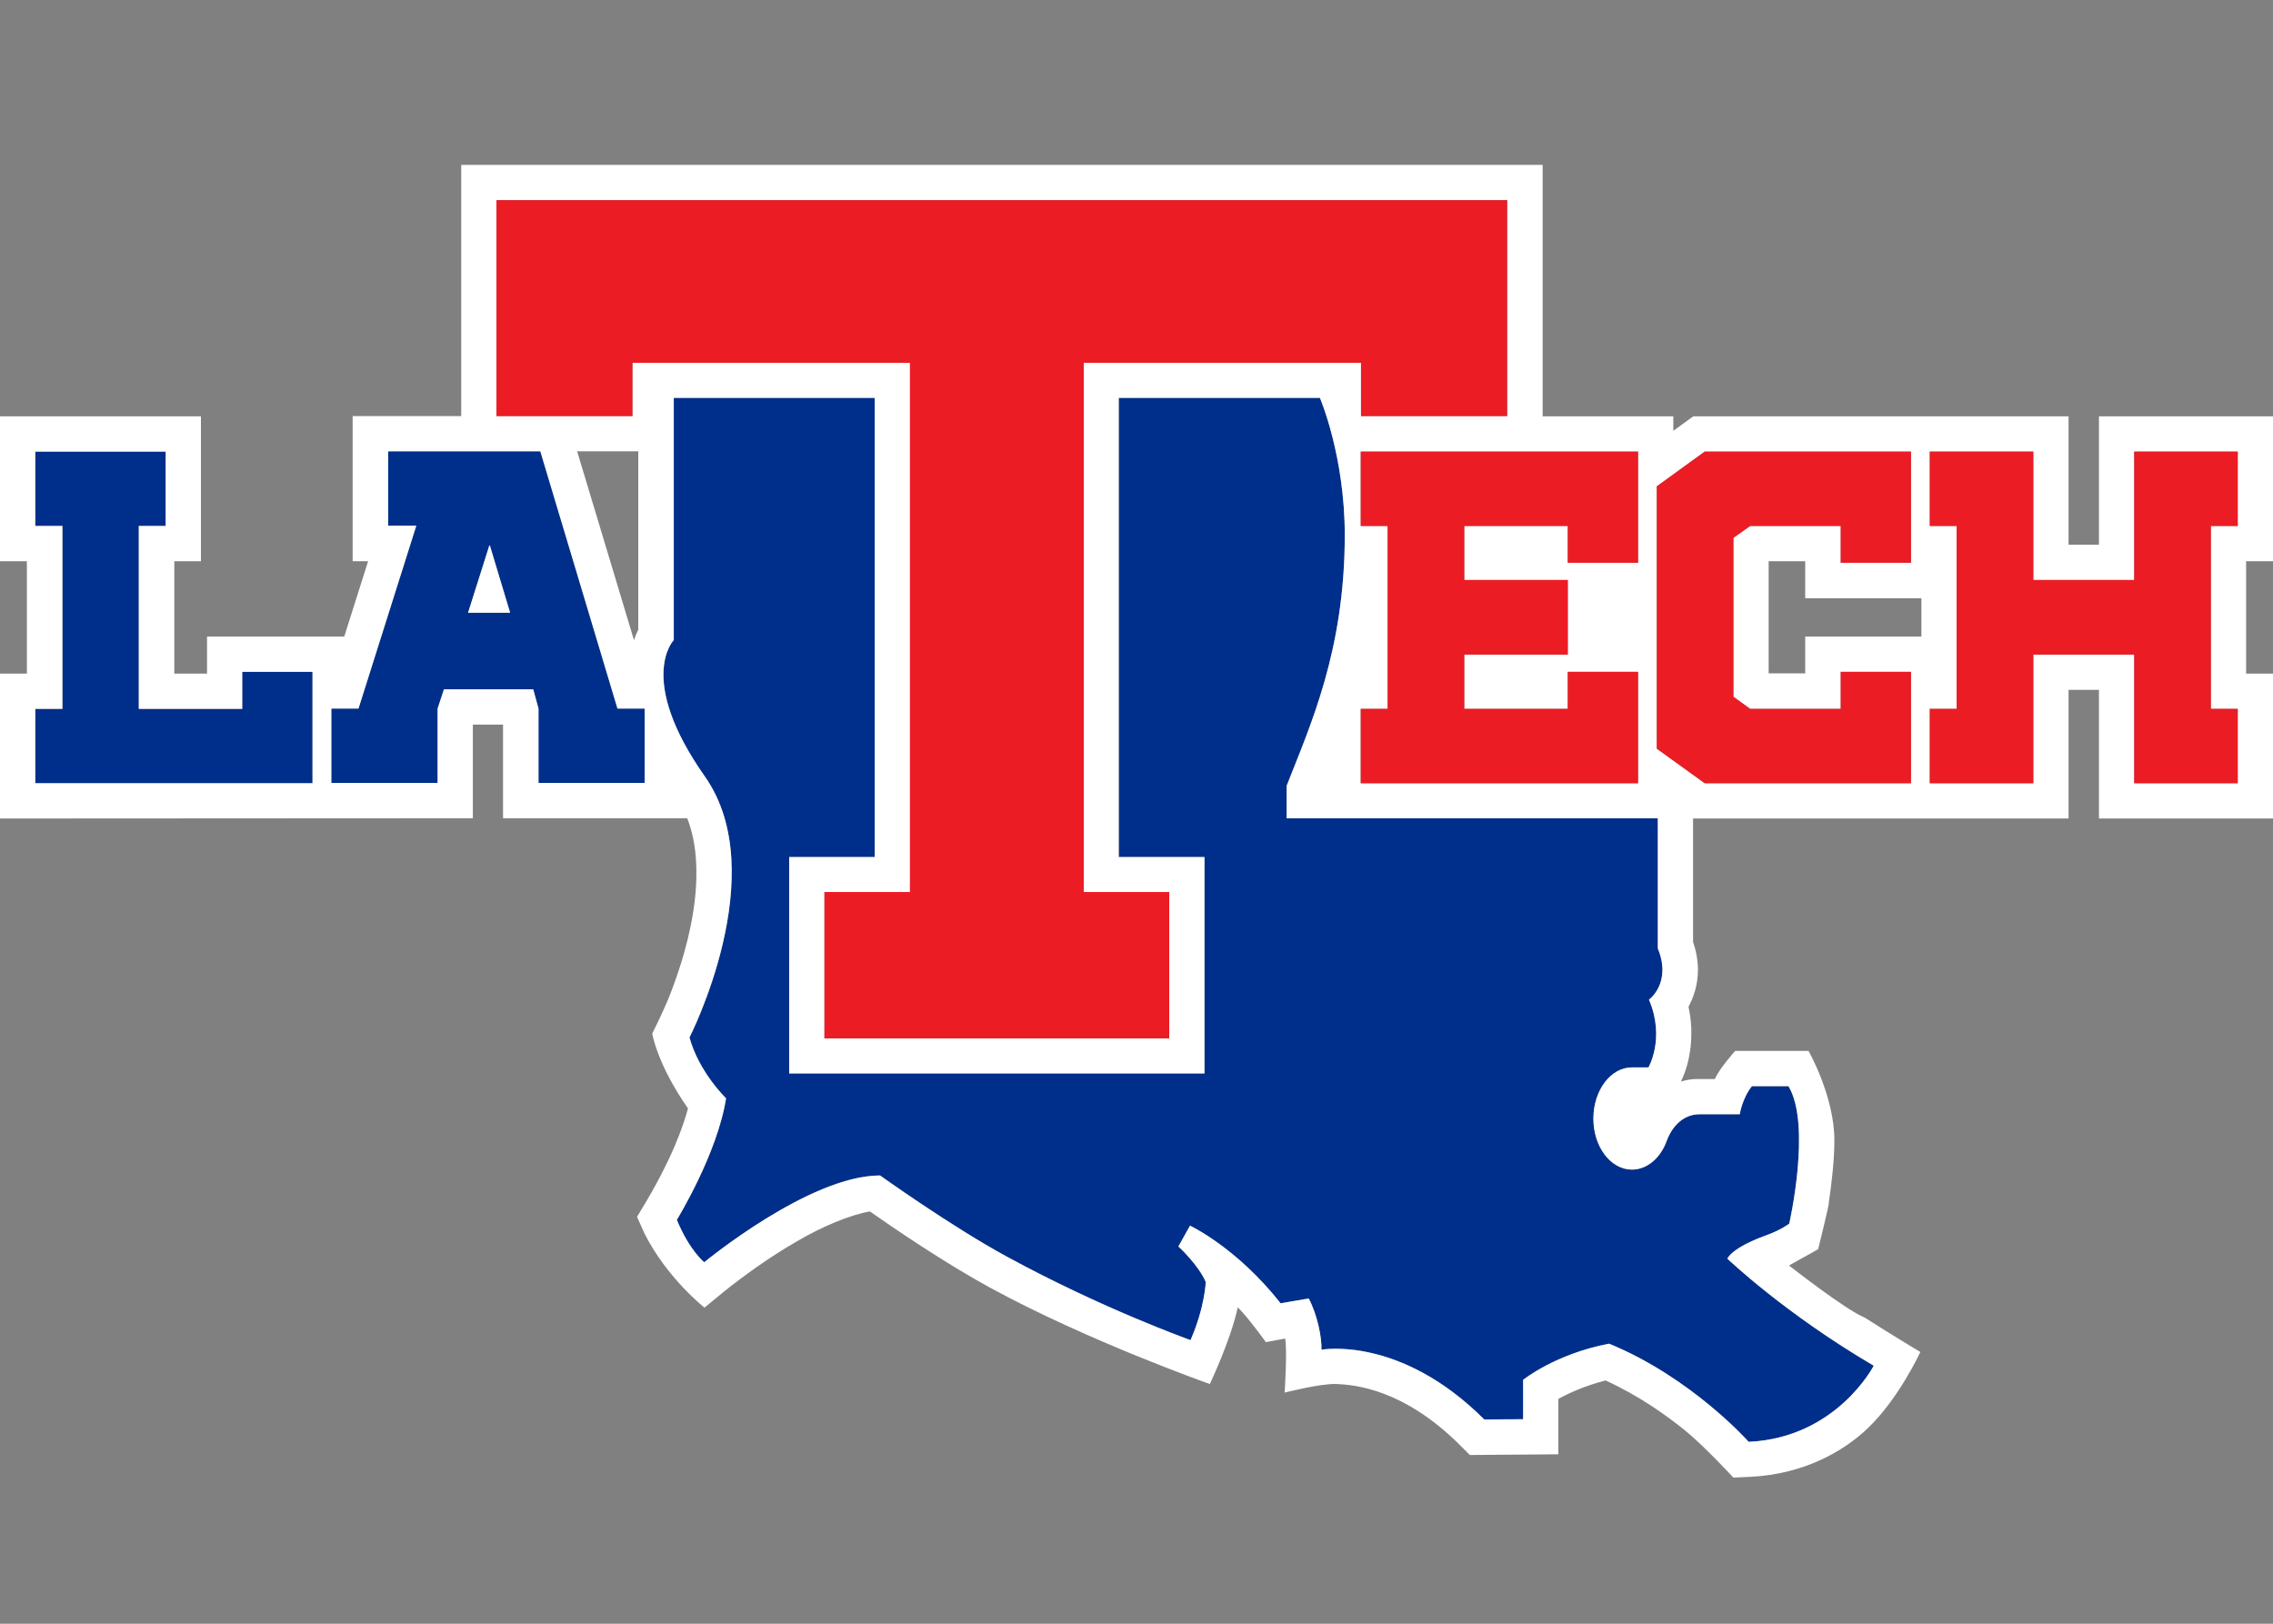 <?xml version="1.0" encoding="UTF-8"?>
<svg xmlns="http://www.w3.org/2000/svg" xmlns:xlink="http://www.w3.org/1999/xlink" width="35pt" height="25pt" viewBox="0 0 35 25" version="1.1">
<rect x="0" y="0" width="35" height="25" fill="#808080" stroke="none"/>
<g id="surface1">
<path style=" stroke:none;fill-rule:nonzero;fill:rgb(0%,18.431%,54.51%);fill-opacity:1;" d="M 25.664 17.566 C 25.57 17.828 25.363 18.008 25.129 18.008 C 24.801 18.008 24.535 17.656 24.535 17.223 C 24.535 16.789 24.801 16.434 25.129 16.434 L 25.383 16.434 C 25.383 16.434 25.645 15.988 25.391 15.391 C 25.391 15.391 25.746 15.137 25.527 14.602 L 25.527 12.598 L 19.812 12.598 L 19.812 12.098 C 20.176 11.168 20.707 10.016 20.707 8.238 C 20.707 7.016 20.324 6.129 20.324 6.129 L 17.227 6.129 L 17.227 13.195 L 18.547 13.195 L 18.547 16.527 L 12.152 16.527 L 12.152 13.195 L 13.469 13.195 L 13.469 6.129 L 10.375 6.129 L 10.375 9.855 C 10.375 9.855 9.793 10.449 10.855 11.957 C 11.906 13.453 10.617 15.973 10.617 15.973 C 10.762 16.508 11.18 16.91 11.18 16.91 C 11.047 17.766 10.422 18.781 10.422 18.781 C 10.617 19.254 10.844 19.434 10.844 19.434 C 10.844 19.434 12.461 18.098 13.551 18.098 C 13.551 18.098 14.648 18.883 15.504 19.348 C 16.98 20.152 18.332 20.633 18.332 20.633 C 18.555 20.117 18.566 19.738 18.566 19.738 C 18.453 19.473 18.145 19.191 18.145 19.191 L 18.324 18.871 C 18.324 18.871 19.039 19.203 19.719 20.066 L 20.152 19.992 C 20.285 20.242 20.355 20.594 20.348 20.781 C 20.348 20.781 21.555 20.555 22.855 21.855 L 23.453 21.848 L 23.453 21.242 C 23.453 21.242 23.941 20.848 24.777 20.688 C 26.051 21.211 26.926 22.199 26.926 22.199 C 28.281 22.137 28.852 21.027 28.852 21.027 C 27.48 20.223 26.598 19.379 26.598 19.379 C 26.598 19.379 26.656 19.215 27.195 19.02 C 27.418 18.941 27.551 18.84 27.551 18.84 C 27.551 18.84 27.898 17.32 27.539 16.723 L 26.977 16.723 C 26.828 16.906 26.789 17.156 26.789 17.156 L 26.168 17.156 C 25.914 17.156 25.742 17.352 25.664 17.566 "/>
<path style=" stroke:none;fill-rule:nonzero;fill:rgb(0%,18.431%,54.51%);fill-opacity:1;" d="M 3.73 10.914 L 2.137 10.914 L 2.137 8.098 L 2.551 8.098 L 2.551 6.953 L 0.543 6.953 L 0.543 8.098 L 0.961 8.098 L 0.961 10.914 L 0.543 10.914 L 0.543 12.059 L 4.812 12.059 L 4.812 10.344 L 3.73 10.344 "/>
<path style=" stroke:none;fill-rule:nonzero;fill:rgb(0%,18.431%,54.51%);fill-opacity:1;" d="M 8.32 6.949 L 5.977 6.949 L 5.977 8.098 L 6.41 8.098 L 5.52 10.91 L 5.102 10.91 L 5.102 12.055 L 6.738 12.055 L 6.738 10.91 L 6.836 10.613 L 8.211 10.613 L 8.289 10.91 L 8.289 12.055 L 9.926 12.055 L 9.926 10.91 L 9.508 10.91 M 7.207 9.434 L 7.535 8.398 L 7.543 8.398 L 7.855 9.434 Z M 7.207 9.434 "/>
<path style=" stroke:none;fill-rule:nonzero;fill:rgb(100%,100%,100%);fill-opacity:1;" d="M 7.535 8.398 L 7.207 9.434 L 7.855 9.434 L 7.543 8.398 "/>
<path style=" stroke:none;fill-rule:nonzero;fill:rgb(100%,100%,100%);fill-opacity:1;" d="M 35 8.641 L 35 6.41 L 32.32 6.41 L 32.32 8.387 L 31.852 8.387 L 31.852 6.41 L 26.074 6.41 L 25.766 6.633 L 25.766 6.41 L 23.754 6.41 L 23.754 2.539 L 7.102 2.539 L 7.102 6.406 L 5.43 6.406 L 5.43 8.641 L 5.668 8.641 L 5.301 9.801 L 3.188 9.801 L 3.188 10.371 L 2.684 10.371 L 2.684 8.641 L 3.094 8.641 L 3.094 6.41 L 0 6.41 L 0 8.641 L 0.414 8.641 L 0.414 10.371 L 0 10.371 L 0 12.602 L 7.281 12.598 L 7.281 11.156 L 7.746 11.156 L 7.746 12.598 L 10.582 12.598 C 10.68 12.848 10.723 13.129 10.723 13.434 C 10.727 13.977 10.582 14.562 10.43 15.004 C 10.355 15.227 10.281 15.41 10.223 15.535 C 10.176 15.645 10.043 15.914 10.043 15.914 C 10.043 15.914 10.121 16.391 10.594 17.066 C 10.516 17.352 10.387 17.672 10.258 17.93 C 10.086 18.293 9.809 18.734 9.809 18.734 L 9.922 18.988 C 10.27 19.68 10.848 20.133 10.848 20.133 C 10.848 20.133 11.207 19.836 11.25 19.805 C 11.402 19.688 11.805 19.379 12.27 19.113 C 12.652 18.887 13.094 18.703 13.395 18.652 C 13.734 18.891 14.547 19.445 15.242 19.824 C 16.762 20.652 18.629 21.309 18.629 21.309 C 18.629 21.309 18.953 20.629 19.059 20.129 C 19.199 20.258 19.492 20.664 19.492 20.664 L 19.789 20.609 C 19.824 20.801 19.781 21.441 19.781 21.441 C 19.781 21.441 20.328 21.301 20.57 21.309 C 20.867 21.32 21.609 21.387 22.473 22.242 L 22.633 22.402 L 23.996 22.391 L 23.996 21.539 C 24.156 21.449 24.406 21.336 24.723 21.254 C 25.227 21.484 25.668 21.793 25.984 22.055 C 26.281 22.305 26.691 22.75 26.691 22.75 L 26.949 22.738 C 27.777 22.699 28.391 22.344 28.762 21.988 C 29.238 21.535 29.57 20.816 29.57 20.816 C 29.57 20.816 29.176 20.582 28.711 20.285 C 28.43 20.176 27.547 19.484 27.547 19.484 L 27.996 19.234 C 27.996 19.234 28.176 18.512 28.16 18.516 C 28.203 18.223 28.246 17.871 28.246 17.555 C 28.246 16.879 27.848 16.18 27.848 16.18 L 26.719 16.18 C 26.719 16.18 26.473 16.453 26.406 16.613 L 26.168 16.613 C 26.066 16.609 25.973 16.625 25.883 16.652 C 25.938 16.543 26.043 16.281 26.043 15.918 C 26.047 15.789 26.031 15.648 26 15.5 C 26.078 15.355 26.145 15.164 26.145 14.934 C 26.145 14.797 26.121 14.648 26.07 14.504 L 26.07 12.602 L 31.852 12.602 L 31.852 10.621 L 32.32 10.621 L 32.32 12.602 L 35 12.602 L 35 10.371 L 34.586 10.371 L 34.586 8.641 M 25.223 6.953 L 25.223 8.664 L 24.141 8.664 L 24.141 8.098 L 22.547 8.098 L 22.547 8.93 L 24.141 8.93 L 24.141 10.078 L 22.547 10.078 L 22.547 10.914 L 24.141 10.914 L 24.141 10.344 L 25.223 10.344 L 25.223 12.059 L 20.953 12.059 L 20.953 10.914 L 21.367 10.914 L 21.367 8.098 L 20.953 8.098 L 20.953 6.953 Z M 7.645 3.082 L 23.207 3.082 L 23.207 6.406 L 20.957 6.406 L 20.957 5.586 L 16.688 5.586 L 16.688 13.734 L 18.004 13.734 L 18.004 15.988 L 12.695 15.988 L 12.695 13.734 L 14.012 13.734 L 14.012 5.586 L 9.738 5.586 L 9.738 6.406 L 7.645 6.406 Z M 9.828 6.949 L 9.828 9.695 C 9.805 9.742 9.781 9.797 9.762 9.855 L 8.887 6.949 Z M 4.812 12.059 L 0.543 12.059 L 0.543 10.914 L 0.961 10.914 L 0.961 8.098 L 0.543 8.098 L 0.543 6.953 L 2.551 6.953 L 2.551 8.098 L 2.137 8.098 L 2.137 10.914 L 3.73 10.914 L 3.73 10.344 L 4.812 10.344 Z M 9.926 12.055 L 8.293 12.055 L 8.293 10.91 L 8.211 10.613 L 6.836 10.613 L 6.738 10.91 L 6.738 12.055 L 5.102 12.055 L 5.102 10.91 L 5.52 10.91 L 6.41 8.094 L 5.977 8.094 L 5.977 6.949 L 8.32 6.949 L 9.508 10.91 L 9.926 10.91 Z M 26.168 17.156 L 26.789 17.156 C 26.789 17.156 26.828 16.906 26.977 16.723 L 27.539 16.723 C 27.898 17.32 27.551 18.84 27.551 18.84 C 27.551 18.84 27.418 18.941 27.195 19.02 C 26.656 19.215 26.598 19.379 26.598 19.379 C 26.598 19.379 27.48 20.223 28.852 21.027 C 28.852 21.027 28.281 22.137 26.926 22.199 C 26.926 22.199 26.051 21.211 24.777 20.688 C 23.941 20.848 23.453 21.246 23.453 21.246 L 23.453 21.852 L 22.855 21.855 C 21.555 20.555 20.348 20.781 20.348 20.781 C 20.355 20.594 20.285 20.242 20.152 19.992 L 19.719 20.066 C 19.039 19.203 18.324 18.871 18.324 18.871 L 18.145 19.191 C 18.145 19.191 18.453 19.473 18.566 19.738 C 18.566 19.738 18.555 20.121 18.332 20.633 C 18.332 20.633 16.98 20.152 15.504 19.348 C 14.648 18.883 13.551 18.098 13.551 18.098 C 12.461 18.098 10.844 19.434 10.844 19.434 C 10.844 19.434 10.617 19.254 10.422 18.781 C 10.422 18.781 11.047 17.766 11.18 16.91 C 11.18 16.91 10.762 16.508 10.617 15.973 C 10.617 15.973 11.906 13.453 10.855 11.957 C 9.793 10.449 10.375 9.855 10.375 9.855 L 10.375 6.125 L 13.469 6.125 L 13.469 13.195 L 12.152 13.195 L 12.152 16.527 L 18.547 16.527 L 18.547 13.195 L 17.227 13.195 L 17.227 6.125 L 20.324 6.125 C 20.324 6.125 20.707 7.016 20.707 8.238 C 20.707 10.016 20.176 11.168 19.812 12.098 L 19.812 12.598 L 25.527 12.598 L 25.527 14.602 C 25.746 15.137 25.391 15.391 25.391 15.391 C 25.645 15.988 25.383 16.434 25.383 16.434 L 25.129 16.434 C 24.801 16.434 24.535 16.789 24.535 17.223 C 24.535 17.656 24.801 18.008 25.129 18.008 C 25.363 18.008 25.57 17.828 25.664 17.566 C 25.742 17.352 25.914 17.156 26.168 17.156 M 29.426 12.059 L 26.25 12.059 L 25.512 11.527 L 25.512 7.488 L 26.25 6.953 L 29.426 6.953 L 29.426 8.664 L 28.344 8.664 L 28.344 8.098 L 26.949 8.098 L 26.691 8.281 L 26.691 10.727 L 26.949 10.914 L 28.344 10.914 L 28.344 10.344 L 29.426 10.344 Z M 29.586 9.801 L 27.797 9.801 L 27.797 10.367 L 27.234 10.367 L 27.234 8.641 L 27.797 8.641 L 27.797 9.211 L 29.586 9.211 Z M 34.457 8.098 L 34.043 8.098 L 34.043 10.914 L 34.457 10.914 L 34.457 12.059 L 32.863 12.059 L 32.863 10.078 L 31.309 10.078 L 31.309 12.059 L 29.715 12.059 L 29.715 10.914 L 30.129 10.914 L 30.129 8.098 L 29.715 8.098 L 29.715 6.953 L 31.309 6.953 L 31.309 8.93 L 32.863 8.93 L 32.863 6.953 L 34.457 6.953 Z M 34.457 8.098 "/>
<path style=" stroke:none;fill-rule:nonzero;fill:rgb(92.549%,10.98%,14.118%);fill-opacity:1;" d="M 9.738 5.586 L 14.012 5.586 L 14.012 13.734 L 12.695 13.734 L 12.695 15.988 L 18.004 15.988 L 18.004 13.734 L 16.688 13.734 L 16.688 5.586 L 20.957 5.586 L 20.957 6.406 L 23.207 6.406 L 23.207 3.082 L 7.645 3.082 L 7.645 6.406 L 9.738 6.406 "/>
<path style=" stroke:none;fill-rule:nonzero;fill:rgb(92.549%,10.98%,14.118%);fill-opacity:1;" d="M 28.344 10.914 L 26.949 10.914 L 26.691 10.727 L 26.691 8.281 L 26.949 8.098 L 28.344 8.098 L 28.344 8.664 L 29.426 8.664 L 29.426 6.953 L 26.25 6.953 L 25.512 7.488 L 25.512 11.527 L 26.25 12.059 L 29.426 12.059 L 29.426 10.344 L 28.344 10.344 "/>
<path style=" stroke:none;fill-rule:nonzero;fill:rgb(92.549%,10.98%,14.118%);fill-opacity:1;" d="M 20.953 8.098 L 21.367 8.098 L 21.367 10.914 L 20.953 10.914 L 20.953 12.059 L 25.223 12.059 L 25.223 10.344 L 24.141 10.344 L 24.141 10.914 L 22.547 10.914 L 22.547 10.078 L 24.141 10.078 L 24.141 8.93 L 22.547 8.93 L 22.547 8.098 L 24.141 8.098 L 24.141 8.664 L 25.223 8.664 L 25.223 6.953 L 20.953 6.953 "/>
<path style=" stroke:none;fill-rule:nonzero;fill:rgb(92.549%,10.98%,14.118%);fill-opacity:1;" d="M 32.863 8.93 L 31.309 8.93 L 31.309 6.953 L 29.715 6.953 L 29.715 8.098 L 30.129 8.098 L 30.129 10.914 L 29.715 10.914 L 29.715 12.059 L 31.309 12.059 L 31.309 10.078 L 32.863 10.078 L 32.863 12.059 L 34.457 12.059 L 34.457 10.914 L 34.043 10.914 L 34.043 8.098 L 34.457 8.098 L 34.457 6.953 L 32.863 6.953 "/>
</g>
</svg>

